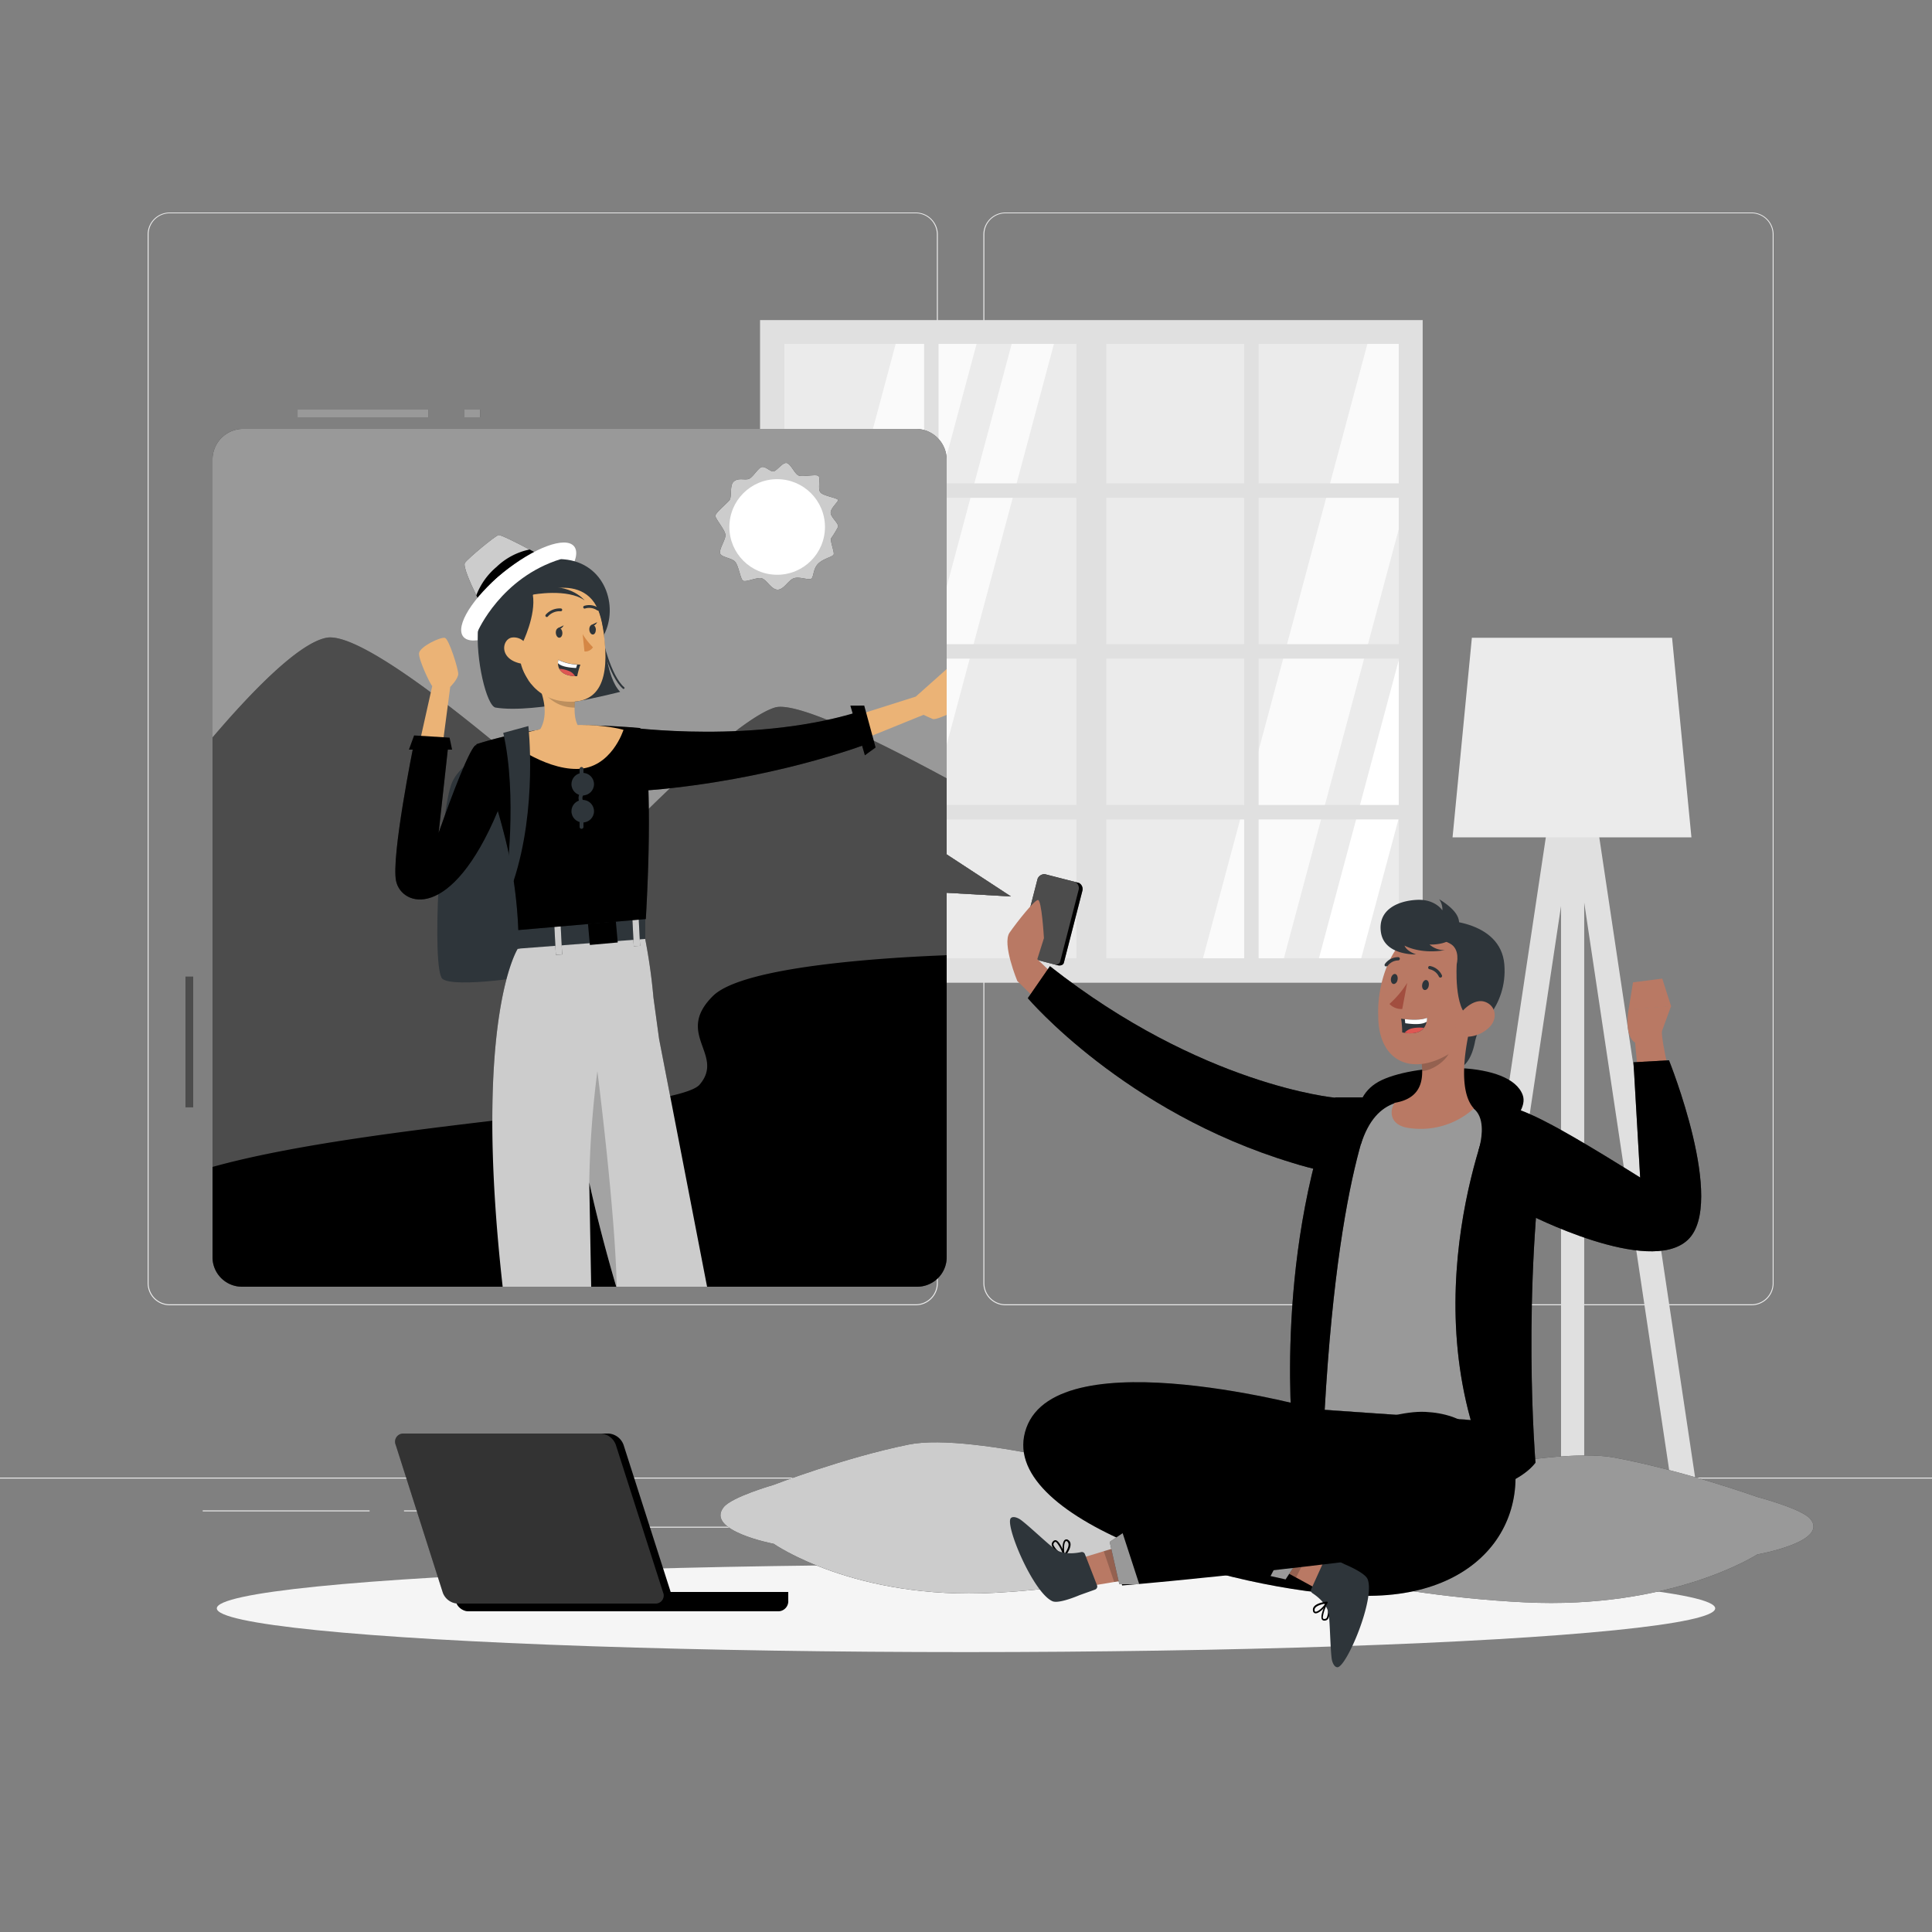 <svg xmlns="http://www.w3.org/2000/svg" viewBox="0 0 500 500"><rect x="0" y="0" width="500" height="500" fill="#808080" stroke="none"/><g id="freepik--background-complete--inject-15"><rect y="382.4" width="500" height="0.25" style="fill:#ebebeb"></rect><rect x="416.78" y="398.49" width="33.12" height="0.25" style="fill:#ebebeb"></rect><rect x="322.53" y="401.21" width="8.69" height="0.25" style="fill:#ebebeb"></rect><rect x="396.59" y="389.21" width="19.19" height="0.25" style="fill:#ebebeb"></rect><rect x="52.46" y="390.89" width="43.19" height="0.25" style="fill:#ebebeb"></rect><rect x="104.56" y="390.89" width="6.33" height="0.25" style="fill:#ebebeb"></rect><rect x="131.47" y="395.11" width="93.68" height="0.25" style="fill:#ebebeb"></rect><path d="M237,337.8H43.91a5.71,5.71,0,0,1-5.7-5.71V60.66A5.71,5.71,0,0,1,43.91,55H237a5.71,5.71,0,0,1,5.71,5.71V332.09A5.71,5.71,0,0,1,237,337.8ZM43.91,55.2a5.46,5.46,0,0,0-5.45,5.46V332.09a5.46,5.46,0,0,0,5.45,5.46H237a5.47,5.47,0,0,0,5.46-5.46V60.66A5.47,5.47,0,0,0,237,55.2Z" style="fill:#ebebeb"></path><path d="M453.31,337.8H260.21a5.72,5.72,0,0,1-5.71-5.71V60.66A5.72,5.72,0,0,1,260.21,55h193.1A5.71,5.71,0,0,1,459,60.66V332.09A5.71,5.71,0,0,1,453.31,337.8ZM260.21,55.2a5.47,5.47,0,0,0-5.46,5.46V332.09a5.47,5.47,0,0,0,5.46,5.46h193.1a5.47,5.47,0,0,0,5.46-5.46V60.66a5.47,5.47,0,0,0-5.46-5.46Z" style="fill:#ebebeb"></path><rect x="196.7" y="82.84" width="171.49" height="171.49" style="fill:#e0e0e0"></rect><rect x="203" y="89" width="159" height="159" style="fill:#ebebeb"></rect><polygon points="252.74 89 210.21 247.93 210.19 248 203 248 203 196.6 231.8 89 252.74 89" style="fill:#fafafa"></polygon><polygon points="272.76 89 230.23 247.93 230.21 248 219.27 248 219.29 247.93 261.82 89 272.76 89" style="fill:#fafafa"></polygon><polygon points="362 89 362 136.93 332.29 247.93 332.27 248 311.33 248 311.35 247.93 353.88 89 362 89" style="fill:#fafafa"></polygon><polygon points="362 170.85 362 211.73 352.3 247.93 352.28 248 341.34 248 341.36 247.93 362 170.85" style="fill:#fff"></polygon><rect x="278.57" y="84.96" width="7.74" height="167.24" style="fill:#e0e0e0"></rect><rect x="321.99" y="84.96" width="3.74" height="167.24" style="fill:#e0e0e0"></rect><rect x="239.16" y="84.96" width="3.74" height="167.24" style="fill:#e0e0e0"></rect><rect x="280.57" y="43.34" width="3.74" height="167.24" transform="translate(409.41 -155.48) rotate(90)" style="fill:#e0e0e0"></rect><rect x="280.57" y="84.96" width="3.74" height="167.24" transform="translate(451.02 -113.86) rotate(90)" style="fill:#e0e0e0"></rect><rect x="280.57" y="126.58" width="3.74" height="167.24" transform="translate(492.64 -72.24) rotate(90)" style="fill:#e0e0e0"></rect><polygon points="381.64 383 403.99 234.51 403.99 383 409.99 383 409.99 233.58 432.36 383 438.79 383 410.79 195.97 409.99 196.08 409.99 190 403.99 190 403.99 196.06 403.17 195.97 375.09 383 381.64 383" style="fill:#e0e0e0"></polygon><polygon points="437.74 216.71 375.92 216.71 380.92 165.05 432.73 165.05 437.74 216.71" style="fill:#ebebeb"></polygon></g><g id="freepik--Shadow--inject-15"><ellipse id="freepik--path--inject-15" cx="250" cy="416.24" rx="193.89" ry="11.32" style="fill:#f5f5f5"></ellipse></g><g id="freepik--Bubble--inject-15"><path d="M261.63,232,245,221.12V119a8,8,0,0,0-7.69-8H62.68A7.94,7.94,0,0,0,55,119V248.36A7.64,7.64,0,0,0,62.68,256H237.31a7.64,7.64,0,0,0,7.69-7.64V231.05Z" style="fill:#000000"></path><path d="M261.63,232,245,221.12V119a8,8,0,0,0-7.69-8H62.68A7.94,7.94,0,0,0,55,119V248.36A7.64,7.64,0,0,0,62.68,256H237.31a7.64,7.64,0,0,0,7.69-7.64V231.05Z" style="fill:#fff;opacity:0.6;isolation:isolate"></path><path d="M261.63,232,245,231.05v94.31a7.64,7.64,0,0,1-7.69,7.64H62.68A7.64,7.64,0,0,1,55,325.36V190.86c9.85-11.56,22.22-24.43,29.5-25.81,13.5-2.55,74,53.78,74,53.78s30.5-32.1,42-35.71c5.29-1.67,24.89,7.71,44.5,18.32v19.68Z" style="fill:#000000"></path><path d="M261.63,232,245,231.05v94.31a7.64,7.64,0,0,1-7.69,7.64H62.68A7.64,7.64,0,0,1,55,325.36V190.86c9.85-11.56,22.22-24.43,29.5-25.81,13.5-2.55,74,53.78,74,53.78s30.5-32.1,42-35.71c5.29-1.67,24.89,7.71,44.5,18.32v19.68Z" style="fill:#fff;opacity:0.3;isolation:isolate"></path><path d="M200.13,122c1-.11,2.5-2.62,3.62-2.12s2,3,3.13,3.25,4.12-.38,4.87,0-.25,3.5.63,4.37,4.37,1.38,4.5,1.88-2.13,2.25-1.88,3.5,2.14,2.62,1.88,3.5a22.87,22.87,0,0,1-1.75,2.87c-.38.75.87,3.63.62,4.25s-2.5,1-3.87,2.25-1.25,3.07-1.75,3.85-2.88-.4-4.5,0-2.75,3.14-4.5,3-2.88-3-4.38-3-3.87,1.15-4.5.65-1.12-3.87-2-4.87-3.5-1.13-3.87-2.13,1.37-3.51,1.37-4.75-2.62-4.25-2.62-5,2.87-3.12,3.62-4,0-3.87,1.13-4.87,2.62-.38,3.75-.63,2.5-2.87,3.5-3.12S199.33,122.08,200.13,122Z" style="fill:#000000"></path><path d="M200.13,122c1-.11,2.5-2.62,3.62-2.12s2,3,3.13,3.25,4.12-.38,4.87,0-.25,3.5.63,4.37,4.37,1.38,4.5,1.88-2.13,2.25-1.88,3.5,2.14,2.62,1.88,3.5a22.87,22.87,0,0,1-1.75,2.87c-.38.75.87,3.63.62,4.25s-2.5,1-3.87,2.25-1.25,3.07-1.75,3.85-2.88-.4-4.5,0-2.75,3.14-4.5,3-2.88-3-4.38-3-3.87,1.15-4.5.65-1.12-3.87-2-4.87-3.5-1.13-3.87-2.13,1.37-3.51,1.37-4.75-2.62-4.25-2.62-5,2.87-3.12,3.62-4,0-3.87,1.13-4.87,2.62-.38,3.75-.63,2.5-2.87,3.5-3.12S199.33,122.08,200.13,122Z" style="fill:#fff;opacity:0.8;isolation:isolate"></path><circle cx="201.13" cy="136.38" r="12.37" style="fill:#fff"></circle><path d="M245,247.21v78.15a7.64,7.64,0,0,1-7.69,7.64H62.68A7.64,7.64,0,0,1,55,325.36V302c41.66-11.59,120.22-14.47,126.06-21.3,6.65-7.78-6.6-13.07,3.51-23C192.49,250,229.39,247.8,245,247.21Z" style="fill:#000000"></path><rect x="120.07" y="106" width="4.18" height="2" style="fill:#000000"></rect><rect x="77.01" y="106" width="33.8" height="2" style="fill:#000000"></rect><g style="opacity:0.6;isolation:isolate"><rect x="120.07" y="106" width="4.18" height="2" style="fill:#fff"></rect></g><g style="opacity:0.6;isolation:isolate"><rect x="77.01" y="106" width="33.8" height="2" style="fill:#fff"></rect></g><rect x="48" y="252.76" width="2" height="33.8" style="fill:#000000"></rect><g style="opacity:0.3;isolation:isolate"><rect x="48" y="252.76" width="2" height="33.8" style="fill:#fff"></rect></g><path d="M237,180.28l-20.11,6.37,2.31,6.37L239,185s1.72.81,2.4,1.08S245,185,245,185V173.15Z" style="fill:#ebb376"></path><path d="M225.28,192.2s-21.15,8.34-51.15,11.72l-2.64.28c-1.69.16-3.41.3-5.15.42l-1-2.13-1.47-3.08-1.51-11.22s33.71,4.62,61.37-4.47Z" style="fill:#000000"></path><path d="M225.28,192.2s-21.15,8.34-51.15,11.72l-2.64.28c-1.69.16-3.41.3-5.15.42l-1-2.13-1.47-3.08-1.51-11.22s33.71,4.62,61.37-4.47Z" style="opacity:0.3;isolation:isolate"></path><polygon points="220.07 182.62 223.83 195.48 226.61 193.45 223.66 182.6 220.07 182.62" style="fill:#000000"></polygon><path d="M171.49,204.2c-1.69.16-3.41.3-5.15.42l-1-2.13,1-8.49A16.31,16.31,0,0,1,171.49,204.2Z" style="opacity:0.2;isolation:isolate"></path><path d="M141.51,251.33c-2.71,1.47-24.13,4.43-27,2s-.69-43.45,2.48-50.83,19.35-14.22,24.51-10.38S151.68,245.83,141.51,251.33Z" style="fill:#2e353a"></path><path d="M153,333,152.5,306c1.76,8,4.05,17,7,27.05H183l-12.43-64.2-1.46-10.7A146.33,146.33,0,0,0,166.36,240L134,245.52s-11.71,18-3.91,87.48Z" style="fill:#000000"></path><path d="M153,333,152.5,306c1.76,8,4.05,17,7,27.05H183l-12.43-64.2-1.46-10.7A146.33,146.33,0,0,0,166.36,240L134,245.52s-11.71,18-3.91,87.48Z" style="fill:#fff;opacity:0.8;isolation:isolate"></path><path d="M140.25,143.92l-15.54,13s-.64-1.22-1.44-2.86c0,0,0,0,0,0-1.5-3.07-3.53-7.61-2.94-8.42.92-1.25,7.84-7,8.7-7.17.55-.11,4.91,2.1,8,3.74C138.86,143.17,140.25,143.92,140.25,143.92Z" style="fill:#000000"></path><path d="M140.25,143.92l-15.54,13s-.64-1.22-1.44-2.86c0,0,0,0,0,0-1.5-3.07-3.53-7.61-2.94-8.42.92-1.25,7.84-7,8.7-7.17.55-.11,4.91,2.1,8,3.74C138.86,143.17,140.25,143.92,140.25,143.92Z" style="fill:#fff;opacity:0.8;isolation:isolate"></path><path d="M140.25,143.92l-15.54,13s-.64-1.22-1.44-2.86c0,0,0,0,0,0a18,18,0,0,1,5.23-7.34,17.43,17.43,0,0,1,8.56-4.51C138.86,143.17,140.25,143.92,140.25,143.92Z" style="fill:#000000"></path><ellipse cx="134.24" cy="153.08" rx="18.5" ry="6.33" transform="translate(-66.54 119.3) rotate(-39.2)" style="fill:#fff"></ellipse><path d="M155.63,165s2.12,9.93,5.75,13.05" style="fill:none;stroke:#2e353a;stroke-linecap:round;stroke-linejoin:round;stroke-width:0.5px"></path><path d="M132.63,149s2.5-5.12,13.25-4.25,14.25,12.21,10.43,19.54c0,0,.44,10.94,4.19,14.76,0,0-21.95,5.76-32.25,4.07-2.29-.38-5.26-12.58-4.5-20.89C124.48,154.24,127.91,148.46,132.63,149Z" style="fill:#2e353a"></path><path d="M114.52,193l2-15.23s2.07-2.05,2.07-3.38-2.38-8.94-3.42-9.3-6.63,2.29-6.73,4,2.9,8,3.42,8.46l-4,17.9Z" style="fill:#ebb376"></path><polygon points="134 240.68 134 245.52 167 242.99 167 237.27 134 240.68" style="fill:#2e353a"></polygon><rect x="152.39" y="238.76" width="7.24" height="5.49" transform="translate(-20.92 14.88) rotate(-5.12)" style="fill:#000000"></rect><rect x="143.65" y="238.69" width="1.64" height="8.35" transform="translate(-12.2 7.69) rotate(-2.92)" style="fill:#000000"></rect><rect x="143.65" y="238.69" width="1.64" height="8.35" transform="translate(-12.2 7.69) rotate(-2.92)" style="fill:#fff;opacity:0.8;isolation:isolate"></rect><rect x="163.81" y="236.48" width="1.64" height="8.35" transform="translate(-12.05 8.7) rotate(-2.92)" style="fill:#000000"></rect><rect x="163.81" y="236.48" width="1.64" height="8.35" transform="translate(-12.05 8.7) rotate(-2.92)" style="fill:#fff;opacity:0.8;isolation:isolate"></rect><path d="M167.14,237.85l-33,2.85a117.34,117.34,0,0,0-3.51-24.24c-.79-3.16-1.78-6.69-3.05-10.77-.68-2.18-1.43-4.52-2.27-7-.63-1.91-1.31-3.94-2.06-6.08a98,98,0,0,1,13.7-3.31,105.2,105.2,0,0,1,14.82-1.56c6.42,0,13.8.67,13.8.67s1.05.25,1.71,7.06C167.87,201.82,168.46,214.6,167.14,237.85Z" style="fill:#000000"></path><path d="M167.14,237.85l-33,2.85a117.34,117.34,0,0,0-3.51-24.24c-.79-3.16-1.78-6.69-3.05-10.77-.68-2.18-1.43-4.52-2.27-7-.63-1.91-1.31-3.94-2.06-6.08a98,98,0,0,1,13.7-3.31,105.2,105.2,0,0,1,14.82-1.56c6.42,0,13.8.67,13.8.67s1.05.25,1.71,7.06C167.87,201.82,168.46,214.6,167.14,237.85Z" style="opacity:0.3;isolation:isolate"></path><path d="M149,195c-8.14-1-10.58-4.52-10.58-4.52,5.16-4.87.87-13.31.87-13.31l9.79,1.83a27.67,27.67,0,0,0-.38,4.13c-.08,5.94,2.61,6,2.61,6C153.07,192.34,149,195,149,195Z" style="fill:#ebb376"></path><path d="M149.12,179a27.67,27.67,0,0,0-.38,4.13c-6.61,0-9.41-6-9.41-6Z" style="opacity:0.2;isolation:isolate"></path><path d="M143.71,151.61c8.51-.46,11.5,3.95,12.6,12.68,1.38,10.92-.62,18.84-11.39,17.08C130.29,179,129.57,152.39,143.71,151.61Z" style="fill:#ebb376"></path><path d="M150.79,164.12a17.81,17.81,0,0,0,2.67,3.39,2.36,2.36,0,0,1-2.2,1.09Z" style="fill:#d58745"></path><path d="M145.54,163.71c.05.7-.28,1.29-.75,1.33s-.88-.5-.94-1.2.28-1.29.75-1.33S145.48,163,145.54,163.71Z" style="fill:#2e353a"></path><path d="M144.4,162.56l1.48-.72S145.22,163.18,144.4,162.56Z" style="fill:#2e353a"></path><path d="M154.21,162.88c0,.7-.28,1.3-.75,1.33s-.88-.5-.94-1.2.28-1.29.74-1.33S154.15,162.18,154.21,162.88Z" style="fill:#2e353a"></path><path d="M153.07,161.73l1.48-.71S153.89,162.36,153.07,161.73Z" style="fill:#2e353a"></path><path d="M145.13,157.83a4.43,4.43,0,0,0-3.62,1.49" style="fill:none;stroke:#2e353a;stroke-linecap:round;stroke-linejoin:round;stroke-width:0.725px"></path><path d="M151.3,157.14a4,4,0,0,1,3.43.51" style="fill:none;stroke:#2e353a;stroke-linecap:round;stroke-linejoin:round;stroke-width:0.725px"></path><path d="M150.21,172a21.15,21.15,0,0,0-.83,3,5.24,5.24,0,0,1-.56,0c-2.49-.11-3.6-1-4.09-1.92a3.16,3.16,0,0,1-.32-1.49,2.81,2.81,0,0,1,.11-.86,11.71,11.71,0,0,0,4.84,1.23C149.88,172,150.21,172,150.21,172Z" style="fill:#2e353a"></path><path d="M149.36,172l-.27.88c-2.35-.11-4-.51-4.68-1.25a2.81,2.81,0,0,1,.11-.86A11.71,11.71,0,0,0,149.36,172Z" style="fill:#fff"></path><path d="M148.82,175c-2.49-.11-3.6-1-4.09-1.92a8,8,0,0,1,2.74.67A3,3,0,0,1,148.82,175Z" style="fill:#de5753"></path><path d="M135.19,166.47s3.6-7.21,2.7-12.58c0,0,16.49-7.81,18.26,9.26,0,0,.82-15.29-13.83-14.83s-13.42,21.87-5.51,27.83C136.81,176.15,133,171,135.19,166.47Z" style="fill:#2e353a"></path><path d="M136.68,168.19a3.73,3.73,0,0,0-4.21-3.19c-2.62.43-3.58,5.91,3.05,6.86C136.48,172,137,171,136.68,168.19Z" style="fill:#ebb376"></path><path d="M137.89,153.89s9-1.68,13.41,1.49c0,0-4.37-5.5-13.84-2.63Z" style="fill:#2e353a"></path><path d="M130.62,216.46c-.79-3.16-1.78-6.69-3.05-10.77a10.41,10.41,0,0,1,1.29-2.28S133.18,209.64,130.62,216.46Z" style="opacity:0.2;isolation:isolate"></path><path d="M128.83,209.89c-12.08,28.86-24.91,24.69-26.32,18.14-1.34-6.2,4.49-35,4.49-35h9l-2.14,19.4-.34,3.09.72-2c2-5.72,7.8-21.45,9.09-20.67C130.63,197.18,128.83,209.89,128.83,209.89Z" style="fill:#000000"></path><path d="M128.83,209.89c-12.08,28.86-24.91,24.69-26.32,18.14-1.34-6.2,4.49-35,4.49-35h9l-2.14,19.4-.34,3.09.72-2c2-5.72,7.8-21.45,9.09-20.67C130.63,197.18,128.83,209.89,128.83,209.89Z" style="opacity:0.3;isolation:isolate"></path><path d="M112.66,222.92c.68-1.67.86-7.43.86-7.43l.72-2C115.29,217.29,113.12,222,112.66,222.92Z" style="opacity:0.2;isolation:isolate"></path><polygon points="107.17 190.33 105.83 194 117 194 116.35 190.9 107.17 190.33" style="fill:#000000"></polygon><path d="M130.91,191.38s9.56,7.75,18.45,7.62,12-10.12,12-10.12S147.58,184.79,130.91,191.38Z" style="fill:#ebb376"></path><path d="M123.67,163.33s6-13.85,21.44-18.63l.48-3.7s-7.54.48-16.56,8.2-7.11,14.92-7.11,14.92Z" style="fill:#fff"></path><circle cx="150.81" cy="209.94" r="2.92" style="fill:#2e353a"></circle><circle cx="150.81" cy="202.94" r="2.92" style="fill:#2e353a"></circle><path d="M150.5,199v6.56a1.85,1.85,0,0,0,0,1.94V214" style="fill:none;stroke:#2e353a;stroke-linecap:round;stroke-linejoin:round"></path><path d="M136.74,187.9s2.42,21.1-3.83,40.1H131s3-22-.76-38.33Z" style="fill:#2e353a"></path><path d="M159.6,333c-.35-19.36-5-55.79-5-55.79A253.89,253.89,0,0,0,152.5,306c1.76,8,4.05,17,7,27.05Z" style="opacity:0.2;isolation:isolate"></path></g><g id="freepik--Pillow-2--inject-15"><path d="M187.27,390.08c2.1-2.7,12.95-5.8,12.95-5.8s18.3-7.07,35-10.44,61.52,9.31,61.52,9.31,22.72-3.82,30.6,6.31-33.77,20.82-70,22.76-57.1-12.69-57.1-12.69S182.52,396.18,187.27,390.08Z" style="fill:#000000"></path><path d="M187.27,390.08c2.1-2.7,12.95-5.8,12.95-5.8s18.3-7.07,35-10.44,61.52,9.31,61.52,9.31,22.72-3.82,30.6,6.31-33.77,20.82-70,22.76-57.1-12.69-57.1-12.69S182.52,396.18,187.27,390.08Z" style="fill:#fff;opacity:0.8;isolation:isolate"></path></g><g id="freepik--Pillow-1--inject-15"><path d="M468.48,393.07c-2.22-2.63-13.69-5.66-13.69-5.66s-19.33-6.9-37-10.19-65,9.09-65,9.09-24-3.73-32.34,6.16,35.69,20.31,74,22.21,60.32-12.39,60.32-12.39S473.5,399,468.48,393.07Z" style="fill:#000000"></path><path d="M468.48,393.07c-2.22-2.63-13.69-5.66-13.69-5.66s-19.33-6.9-37-10.19-65,9.09-65,9.09-24-3.73-32.34,6.16,35.69,20.31,74,22.21,60.32-12.39,60.32-12.39S473.5,399,468.48,393.07Z" style="fill:#fff;opacity:0.6;isolation:isolate"></path></g><g id="freepik--Character--inject-15"><g id="freepik--group--inject-15"><path d="M280.15,230.42l-4.82,18.72c-.17.65-.95.83-1.59.67l-8.8-2.27c-.65-.17-1.4-.74-1.23-1.39l4.82-18.72a1.93,1.93,0,0,1,1.89-1.19l8.81,2.26A1.8,1.8,0,0,1,280.15,230.42Z" style="fill:#000000"></path><path d="M280.15,230.42l-4.82,18.72c-.17.65-.95.83-1.59.67l-8.8-2.27c-.65-.17-1.4-.74-1.23-1.39l4.82-18.72a1.93,1.93,0,0,1,1.89-1.19l8.81,2.26A1.8,1.8,0,0,1,280.15,230.42Z" style="opacity:0.5;isolation:isolate"></path><path d="M279.18,230.17l-4.82,18.72c-.17.65-.95.83-1.59.67l-7.83-2c-.65-.17-1.4-.74-1.23-1.39l4.82-18.72a1.93,1.93,0,0,1,1.89-1.19l7.84,2A1.79,1.79,0,0,1,279.18,230.17Z" style="fill:#fff;opacity:0.3;isolation:isolate"></path><path d="M279.06,258.33l-10.61-10.09,1.72-5.45s-.57-10-1.56-9.88-5.32,5.58-7.33,8.45,2,12.53,2,12.53l10.9,10.75Z" style="fill:#b97964"></path><path d="M345.53,284.09l-1.13,6.39L342.18,303q-4-.9-7.84-2.1C290.94,287.75,266,258.33,266,258.33l5.72-8.28C311,281,345.53,284.09,345.53,284.09Z" style="fill:#000000"></path><path d="M345.53,284.09l-1.13,6.39L342.18,303q-4-.9-7.84-2.1C290.94,287.75,266,258.33,266,258.33l5.72-8.28C311,281,345.53,284.09,345.53,284.09Z" style="opacity:0.5;isolation:isolate"></path><path d="M344.4,290.48,342.18,303q-4-.9-7.84-2.1C336.25,295.5,341.44,292.07,344.4,290.48Z" style="opacity:0.2;isolation:isolate"></path><path d="M397.38,290a202,202,0,0,0-5.74,29.68c-.86,7-1.37,13.65-1.69,19.7-.74,14.18-.43,25-.86,28.68-7-.48-33.63-2.29-48.12-3.35-4.84-37.85.7-62.13,3.93-72.27a9.18,9.18,0,0,1,7.62-6.32c1.75-.22,3.79-.44,5.92-.56.83,0,1.65-.08,2.49-.09a177.12,177.12,0,0,1,20.46,1.42c1.29.15,2.6.34,3.86.55A118.48,118.48,0,0,1,397.38,290Z" style="fill:#000000"></path><path d="M397.38,290a202,202,0,0,0-5.74,29.68c-.86,7-1.37,13.65-1.69,19.7-.74,14.18-.43,25-.86,28.68-7-.48-33.63-2.29-48.12-3.35-4.84-37.85.7-62.13,3.93-72.27a9.18,9.18,0,0,1,7.62-6.32c1.75-.22,3.79-.44,5.92-.56.83,0,1.65-.08,2.49-.09a177.12,177.12,0,0,1,20.46,1.42c1.29.15,2.6.34,3.86.55A118.48,118.48,0,0,1,397.38,290Z" style="fill:#fff;opacity:0.6;isolation:isolate"></path><path d="M356.76,284s-11.65,17.54-14.6,95l-7.46-5.47S329.4,327,345.53,284Z" style="fill:#000000"></path><path d="M356.76,284s-11.65,17.54-14.6,95l-7.46-5.47S329.4,327,345.53,284Z" style="opacity:0.5;isolation:isolate"></path><path d="M341,364.75s-67-18.69-75.39,4.82,52.39,42.24,86,43.39,47.38-22.45,37.46-44.88Z" style="fill:#000000"></path><path d="M341,364.75s-67-18.69-75.39,4.82,52.39,42.24,86,43.39,47.38-22.45,37.46-44.88Z" style="opacity:0.2;isolation:isolate"></path><path d="M386.67,286.27s-22.92,51.51.65,98.66c0,0,6.86-2.18,10.06-6.39,0,0-3.69-44.1,2.81-88.14C400.19,290.4,389.89,284.81,386.67,286.27Z" style="fill:#000000"></path><path d="M397.1,321.21a448.63,448.63,0,0,0,.28,57.33c-3.21,4.21-10.05,6.39-10.05,6.39-23.58-47.15-.66-98.66-.66-98.66,3.21-1.46,13.52,4.13,13.52,4.13-.92,6.25-1.64,12.5-2.18,18.63C397.63,313.16,397.33,317.23,397.1,321.21Z" style="opacity:0.5;isolation:isolate"></path><path d="M382.59,297.87s13.64-8.69,11.48-14.5c-3.3-8.89-26.88-8.29-36.42-3.87-9.9,4.59-5.47,16.73-5.47,16.73,2.07-6.51,5.17-9.44,8.75-10.72,2.28-.82,4.76,3.13,9.85,1.41C388.35,281,382.59,297.87,382.59,297.87Z" style="fill:#000000"></path><path d="M384.62,262.29a30,30,0,0,0-2.85,7.08c-.51,2.86-2.56,10.85-10.09,5.76S372.58,255.49,384.62,262.29Z" style="fill:#2e353a"></path><path d="M381,263.69c-1.74,6.5-3.88,18.47.43,23.18A20.5,20.5,0,0,1,365.2,292c-5.66-.51-5.67-4.49-4.26-6.59,7.47-1.24,7.66-6.7,6.73-11.91Z" style="fill:#b97964"></path><path d="M375.56,267.71l-7.87,5.82a22.72,22.72,0,0,1,.37,3.68c2.84-.21,6.89-3,7.4-5.93A10,10,0,0,0,375.56,267.71Z" style="opacity:0.2;isolation:isolate"></path><path d="M383.54,255.2c-2.21,8.67-3.09,13.85-8.4,17.47-9.94,6.06-18.48,1.86-18.45-9.79-.36-8.25,3.36-21,12.62-22.87a12.2,12.2,0,0,1,14.23,15.19Z" style="fill:#b97964"></path><path d="M369.76,255.08c-.09.72-.62,1.22-1.1,1.13s-.73-.75-.59-1.46.63-1.22,1.09-1.12S369.89,254.36,369.76,255.08Z" style="fill:#2e353a"></path><path d="M361.69,253.52c-.09.72-.64,1.22-1.1,1.13s-.73-.75-.6-1.46.64-1.22,1.1-1.12S361.82,252.85,361.69,253.52Z" style="fill:#2e353a"></path><path d="M364.18,254.37a25.49,25.49,0,0,1-4.59,5.45,4.25,4.25,0,0,0,3.31,1.31Z" style="fill:#a24e3f"></path><path d="M372.77,253a.45.45,0,0,1-.38-.24,3.43,3.43,0,0,0-2.41-1.92.43.43,0,0,1-.37-.47.42.42,0,0,1,.47-.37h0a4.26,4.26,0,0,1,3.08,2.38.42.42,0,0,1-.18.57h0A.45.45,0,0,1,372.77,253Z" style="fill:#2e353a"></path><path d="M358.76,250.07a.39.39,0,0,1-.26,0,.42.42,0,0,1-.09-.59h0a4.22,4.22,0,0,1,3.47-1.77.43.43,0,0,1,.4.45h0a.45.45,0,0,1-.46.4h0A3.45,3.45,0,0,0,359.1,250,.4.4,0,0,1,358.76,250.07Z" style="fill:#2e353a"></path><path d="M363.83,242.77c3.86-1.79,8.56-.06,11.37,1.39S377,249.5,377,249.5s-.78,11.67,3.26,13.8l1.2,3.65s8.8-6.09,7.86-17.37-16.14-12.2-21-11.09S363.83,242.77,363.83,242.77Z" style="fill:#2e353a"></path><path d="M385.64,265.64a8.48,8.48,0,0,1-5.92,2.67c-3,.08-3.74-2.76-2.32-5.2,1.3-2.15,4.41-4.87,7.11-3.76S387.5,263.6,385.64,265.64Z" style="fill:#b97964"></path><path d="M362.61,263.63a24.92,24.92,0,0,1,.28,3.57l.62.1c2.84.41,4.29-.34,5-1.29a3.63,3.63,0,0,0,.69-1.6,3.43,3.43,0,0,0,.07-1c-1.64.68-4.3.5-5.73.34C363,263.7,362.61,263.63,362.61,263.63Z" style="fill:#2e353a"></path><path d="M363.57,263.75l.11,1.06c2.67.38,4.6.29,5.55-.4a3.43,3.43,0,0,0,.07-1C367.66,264.09,365,263.91,363.57,263.75Z" style="fill:#fff"></path><path d="M363.51,267.3c2.84.41,4.29-.34,5-1.29a9.15,9.15,0,0,0-3.23.17A3.45,3.45,0,0,0,363.51,267.3Z" style="fill:#de5753"></path><path d="M377.45,240.36c.52-2.22.16-4.43-5-7.65a4.64,4.64,0,0,1,.84,2.89s-1.84-2.92-6.53-2.72-10.29,2.39-9.37,8.43,9.1,5.69,9.1,5.69-2.43-.77-3-2.28c0,0,4,2.31,10.47,1.17a5.75,5.75,0,0,1-4-1.45S376.38,244.86,377.45,240.36Z" style="fill:#2e353a"></path><path d="M273.27,401.43a3.06,3.06,0,0,1-1.06-1.52,1.15,1.15,0,0,1,.4-1.09.73.73,0,0,1,.67-.2c1.13.34,2.25,3.58,2.36,3.95a.18.18,0,0,1-.06.21.23.23,0,0,1-.25,0A12.94,12.94,0,0,1,273.27,401.43Zm.18-2.23a.61.61,0,0,0-.26-.15.22.22,0,0,0-.26.07.76.76,0,0,0-.29.74,4.82,4.82,0,0,0,2.4,2.31A9.17,9.17,0,0,0,273.45,399.2Z" style="fill:#000000"></path><path d="M275.28,402.8l0-.1c-.39-1-.49-3.62.32-4.19a.73.73,0,0,1,.9.08,1.25,1.25,0,0,1,.53.81c.26,1.32-1.3,3.29-1.4,3.38a.2.2,0,0,1-.21.06Zm1-3.81-.07-.06c-.24-.17-.34-.09-.39-.06-.48.33-.56,2.17-.31,3.29.42-.6,1.2-1.86,1-2.7a.84.84,0,0,0-.27-.47Z" style="fill:#000000"></path><path d="M398,309c-.38,4.13-.68,8.2-.91,12.18-4.81-5.31-3.64-13.79-3.64-13.79Z" style="opacity:0.2;isolation:isolate"></path><path d="M429.33,269l3.15-8.63-11,.85s-1.54,8,2.59,9Z" style="fill:#b97964"></path><polygon points="430.19 253.26 422.62 254.23 421.48 261.3 432.48 260.43 430.19 253.26" style="fill:#b97964"></polygon><path d="M423.17,269.9l1,10.84,8.29-1.05s-2.4-9.7-2.38-12.74S423.17,269.9,423.17,269.9Z" style="fill:#b97964"></path><path d="M400.19,290.4c7.93,4,24.28,14.34,24.28,14.34l-1.72-29.82,9.18-.52s14.91,37,4.87,46.48-41.58-6.81-41.58-6.81-3.56-7.58-.92-14.62S400.19,290.4,400.19,290.4Z" style="fill:#000000"></path><path d="M400.19,290.4c7.93,4,24.28,14.34,24.28,14.34l-1.72-29.82,9.18-.52s14.91,37,4.87,46.48-41.58-6.81-41.58-6.81-3.56-7.58-.92-14.62S400.19,290.4,400.19,290.4Z" style="opacity:0.5;isolation:isolate"></path><path d="M344.06,417.12a3,3,0,0,1-.35,1.82,1.12,1.12,0,0,1-1,.47.66.66,0,0,1-.61-.34c-.55-1,1-4.1,1.17-4.44a.18.18,0,0,1,.19-.11.24.24,0,0,1,.19.17A12.7,12.7,0,0,1,344.06,417.12Zm-1.72,1.43a.73.73,0,0,0,.07.29.25.25,0,0,0,.24.14.74.74,0,0,0,.73-.32,4.77,4.77,0,0,0,0-3.33A9.45,9.45,0,0,0,342.34,418.55Z" style="fill:#000000"></path><polygon points="327.37 392.07 339.22 400.76 344.91 404.93 341.19 411.42 335.42 408.26 321.31 400.54 327.37 392.07" style="fill:#b97964"></polygon><path d="M339.36,411.22l3.58-7.89a.85.85,0,0,1,1.15-.41l3.86,1.89s5.36,2.17,6,3.91c2,5.1-5.49,22.75-7.82,22.76-.85,0-1.36-1.32-1.48-2.16-.38-2.68-.44-9.4-.78-11.63-.4-2.6-3-4.6-4.25-5.4A.86.86,0,0,1,339.36,411.22Z" style="fill:#2e353a"></path><path d="M343.63,414.73l-.05.09c-.43,1-2.24,2.88-3.22,2.7a.71.71,0,0,1-.56-.7,1.24,1.24,0,0,1,.2-.95c.77-1.11,3.26-1.37,3.39-1.36a.19.19,0,0,1,.19.11A.22.22,0,0,1,343.63,414.73Zm-3.41,1.95v.1c0,.29.17.3.23.32.57.11,1.94-1.12,2.56-2.09-.72.12-2.17.45-2.65,1.15a.8.8,0,0,0-.15.52Z" style="fill:#000000"></path><polygon points="327.37 392.07 339.22 400.76 335.42 408.26 321.31 400.54 327.37 392.07" style="opacity:0.2;isolation:isolate"></polygon><polygon points="332.71 408.75 328.82 407.88 335.29 395.52 338.9 399.21 332.71 408.75" style="fill:#000000"></polygon><polygon points="332.71 408.75 328.82 407.88 335.29 395.52 338.9 399.21 332.71 408.75" style="fill:#fff;opacity:0.6;isolation:isolate"></polygon><polygon points="302.85 407.03 288.35 409.42 281.38 410.57 279.35 403.37 285.65 401.46 301.03 396.78 302.85 407.03" style="fill:#b97964"></polygon><path d="M280.77,402.2l3.14,8.07a.86.86,0,0,1-.52,1.12l-4,1.43s-5.31,2.32-7,1.58c-5-2.16-12.41-19.84-10.78-21.51.59-.61,1.89-.05,2.58.46,2.17,1.6,7,6.26,8.85,7.57,2.14,1.54,5.41,1.06,6.83.75A.84.84,0,0,1,280.77,402.2Z" style="fill:#2e353a"></path><polygon points="302.85 407.03 288.35 409.42 285.65 401.46 301.03 396.78 302.85 407.03" style="opacity:0.2;isolation:isolate"></polygon><path d="M288.15,400s60.28-35.56,80.68-34.61,22.18,21.25,13.76,32.5-24,14-24,14,10.59-15,9.06-19.16-7.37,9.94-7.37,9.94-37.34,4.89-69.88,7.65Z" style="fill:#000000"></path><polygon points="287.19 399.04 290.54 396.79 294.84 410 289.68 410 287.19 399.04" style="fill:#000000"></polygon><polygon points="287.19 399.04 290.54 396.79 294.84 410 289.68 410 287.19 399.04" style="fill:#fff;opacity:0.6;isolation:isolate"></polygon></g></g><g id="freepik--Laptop--inject-15"><path d="M204,412v2.18a2.61,2.61,0,0,1-2.43,2.82H121.18c-1.48,0-3.18-1.35-3.18-2.82V412Z" style="fill:#000000"></path><path d="M174,412v2.18a2.62,2.62,0,0,1-2.44,2.82H121.18c-1.48,0-3.18-1.35-3.18-2.82V412Z" style="opacity:0.2;isolation:isolate"></path><path d="M171.56,415H118.45a4.33,4.33,0,0,1-3.86-2.85l-12.18-38.21a2.11,2.11,0,0,1,2-2.94h53.11a4.44,4.44,0,0,1,3.86,2.94L173.6,412.1A2.08,2.08,0,0,1,171.56,415Z" style="fill:#000000"></path><path d="M169.56,415H118.45a4.33,4.33,0,0,1-3.86-2.85l-12.18-38.21a2.11,2.11,0,0,1,2-2.94h51.11a4.44,4.44,0,0,1,3.86,2.94L171.6,412.1A2.08,2.08,0,0,1,169.56,415Z" style="fill:#fff;opacity:0.2;isolation:isolate"></path></g></svg>